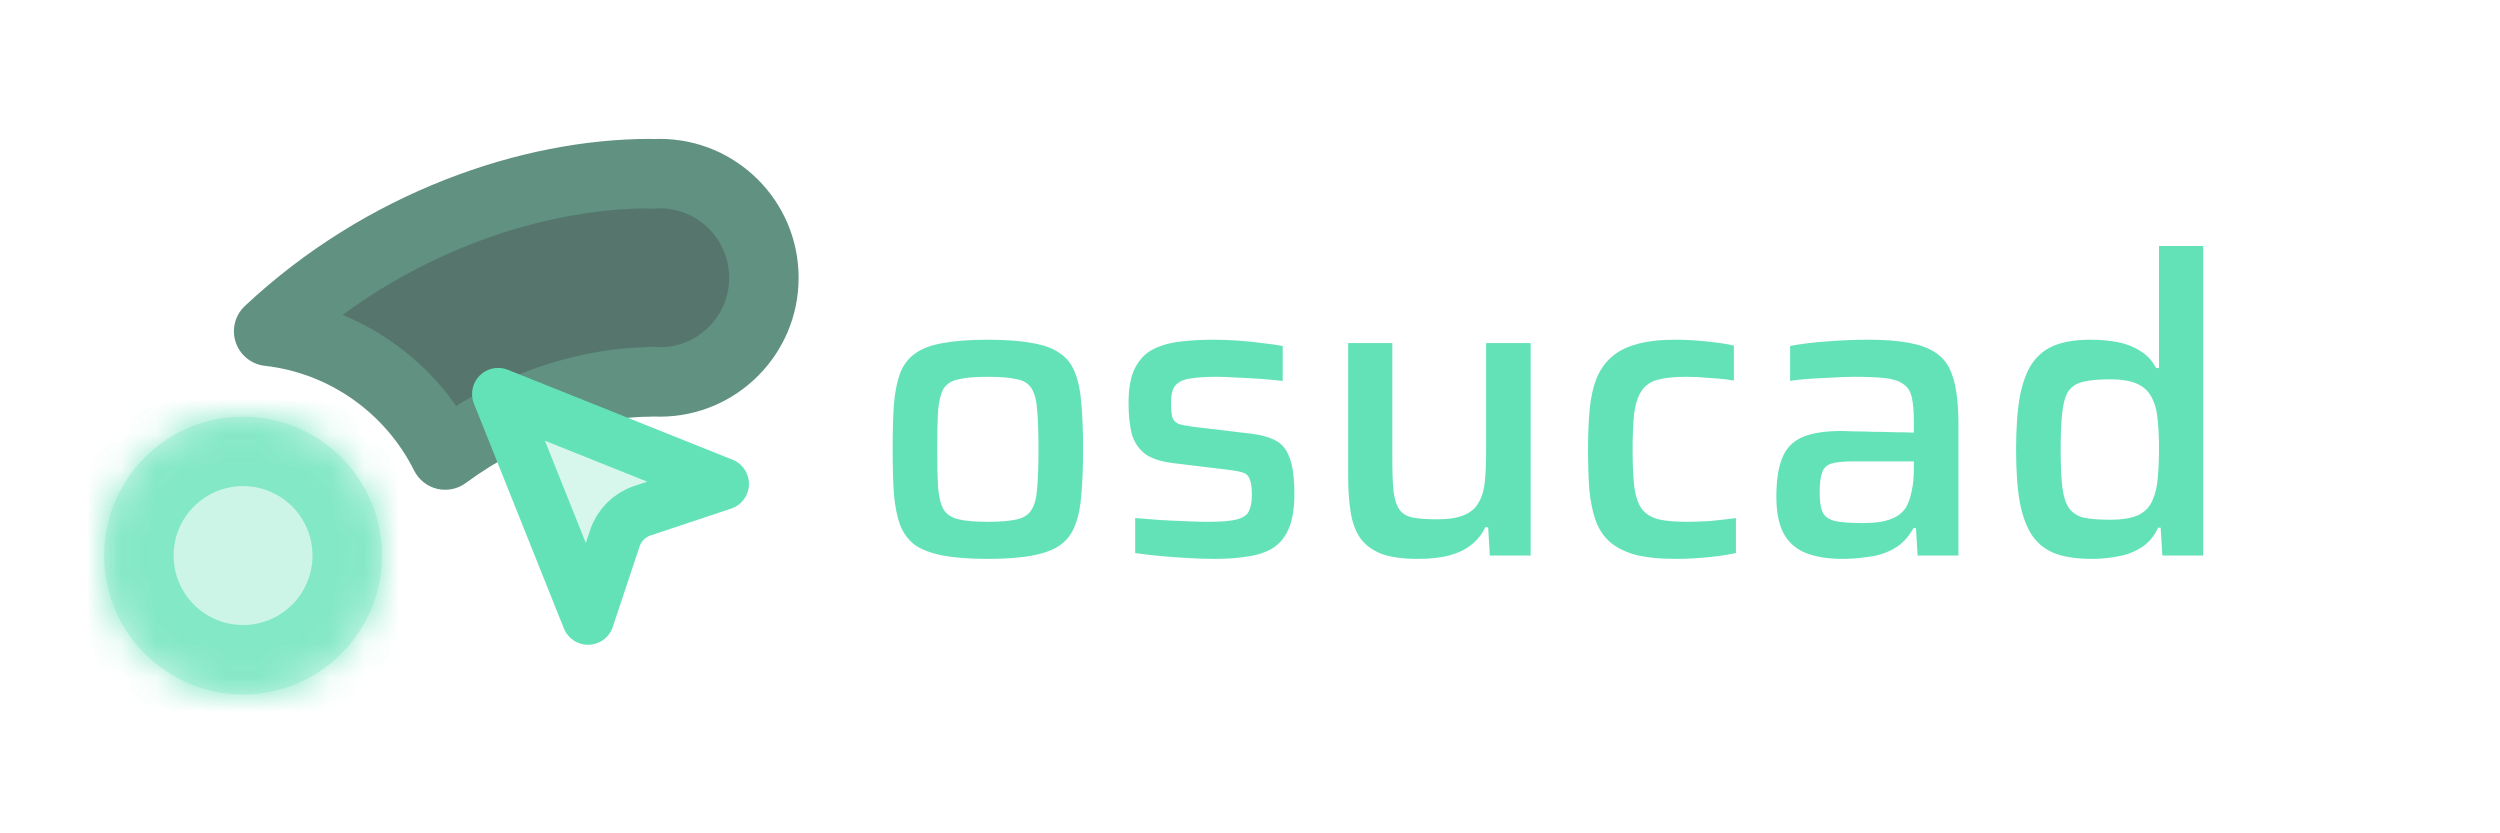 <svg xmlns="http://www.w3.org/2000/svg" width="72" height="24" fill="none" viewBox="0 0 72 24"><g clip-path="url(#clip0_8_441)"><path fill="#63E2B7" d="M28.444 16.096C27.932 16.096 27.504 16.064 27.16 16C26.824 15.936 26.556 15.836 26.356 15.7C26.164 15.556 26.02 15.364 25.924 15.124C25.836 14.884 25.776 14.584 25.744 14.224C25.72 13.864 25.708 13.432 25.708 12.928C25.708 12.432 25.72 12.004 25.744 11.644C25.776 11.284 25.836 10.984 25.924 10.744C26.02 10.504 26.164 10.316 26.356 10.18C26.556 10.036 26.824 9.936 27.16 9.88C27.504 9.816 27.932 9.784 28.444 9.784C28.964 9.784 29.392 9.816 29.728 9.88C30.072 9.936 30.34 10.036 30.532 10.18C30.732 10.316 30.876 10.504 30.964 10.744C31.06 10.984 31.12 11.284 31.144 11.644C31.176 12.004 31.192 12.432 31.192 12.928C31.192 13.432 31.176 13.864 31.144 14.224C31.12 14.584 31.06 14.884 30.964 15.124C30.876 15.364 30.732 15.556 30.532 15.7C30.34 15.836 30.072 15.936 29.728 16C29.392 16.064 28.964 16.096 28.444 16.096ZM28.444 15.028C28.812 15.028 29.096 15.004 29.296 14.956C29.496 14.908 29.636 14.812 29.716 14.668C29.804 14.524 29.856 14.312 29.872 14.032C29.896 13.752 29.908 13.384 29.908 12.928C29.908 12.472 29.896 12.108 29.872 11.836C29.856 11.556 29.804 11.344 29.716 11.2C29.636 11.056 29.496 10.964 29.296 10.924C29.096 10.876 28.812 10.852 28.444 10.852C28.084 10.852 27.804 10.876 27.604 10.924C27.404 10.964 27.26 11.056 27.172 11.2C27.092 11.344 27.04 11.556 27.016 11.836C27 12.108 26.992 12.472 26.992 12.928C26.992 13.384 27 13.752 27.016 14.032C27.04 14.312 27.092 14.524 27.172 14.668C27.26 14.812 27.404 14.908 27.604 14.956C27.804 15.004 28.084 15.028 28.444 15.028ZM34.986 16.096C34.746 16.096 34.486 16.088 34.206 16.072C33.934 16.056 33.666 16.036 33.402 16.012C33.138 15.988 32.902 15.96 32.694 15.928V14.92C32.83 14.928 32.982 14.94 33.15 14.956C33.326 14.972 33.51 14.984 33.702 14.992C33.894 15 34.082 15.008 34.266 15.016C34.45 15.024 34.63 15.028 34.806 15.028C35.19 15.028 35.466 15.004 35.634 14.956C35.81 14.908 35.922 14.828 35.97 14.716C36.026 14.596 36.054 14.444 36.054 14.26C36.054 14.052 36.034 13.9 35.994 13.804C35.962 13.708 35.898 13.644 35.802 13.612C35.706 13.58 35.558 13.552 35.358 13.528L33.87 13.348C33.486 13.308 33.194 13.22 32.994 13.084C32.802 12.94 32.67 12.748 32.598 12.508C32.534 12.26 32.502 11.96 32.502 11.608C32.502 11.2 32.558 10.876 32.67 10.636C32.79 10.388 32.954 10.204 33.162 10.084C33.378 9.964 33.638 9.884 33.942 9.844C34.246 9.804 34.578 9.784 34.938 9.784C35.162 9.784 35.394 9.792 35.634 9.808C35.882 9.824 36.118 9.848 36.342 9.88C36.574 9.904 36.774 9.932 36.942 9.964V10.972C36.75 10.948 36.542 10.928 36.318 10.912C36.094 10.896 35.87 10.884 35.646 10.876C35.43 10.86 35.222 10.852 35.022 10.852C34.726 10.852 34.482 10.868 34.29 10.9C34.098 10.924 33.954 10.988 33.858 11.092C33.77 11.188 33.726 11.356 33.726 11.596C33.726 11.78 33.738 11.92 33.762 12.016C33.794 12.104 33.854 12.168 33.942 12.208C34.038 12.24 34.182 12.268 34.374 12.292L35.982 12.484C36.286 12.516 36.53 12.58 36.714 12.676C36.906 12.764 37.046 12.928 37.134 13.168C37.23 13.4 37.278 13.756 37.278 14.236C37.278 14.636 37.226 14.96 37.122 15.208C37.026 15.448 36.878 15.636 36.678 15.772C36.478 15.9 36.234 15.984 35.946 16.024C35.666 16.072 35.346 16.096 34.986 16.096ZM40.831 16.096C40.407 16.096 40.059 16.048 39.787 15.952C39.523 15.848 39.319 15.696 39.175 15.496C39.039 15.296 38.947 15.048 38.899 14.752C38.851 14.456 38.827 14.108 38.827 13.708V9.88H40.099V13.204C40.099 13.604 40.111 13.924 40.135 14.164C40.167 14.396 40.227 14.572 40.315 14.692C40.403 14.804 40.531 14.876 40.699 14.908C40.875 14.94 41.107 14.956 41.395 14.956C41.715 14.956 41.971 14.916 42.163 14.836C42.355 14.756 42.495 14.636 42.583 14.476C42.679 14.316 42.739 14.116 42.763 13.876C42.787 13.636 42.799 13.356 42.799 13.036V9.88H44.083V16H42.907L42.859 15.184H42.775C42.687 15.376 42.559 15.54 42.391 15.676C42.231 15.812 42.023 15.916 41.767 15.988C41.511 16.06 41.199 16.096 40.831 16.096ZM48.267 16.096C47.795 16.096 47.403 16.056 47.091 15.976C46.787 15.888 46.543 15.764 46.359 15.604C46.175 15.436 46.039 15.228 45.951 14.98C45.863 14.724 45.803 14.428 45.771 14.092C45.747 13.748 45.735 13.36 45.735 12.928C45.735 12.504 45.751 12.124 45.783 11.788C45.815 11.452 45.879 11.16 45.975 10.912C46.079 10.656 46.223 10.448 46.407 10.288C46.591 10.12 46.831 9.996 47.127 9.916C47.423 9.828 47.795 9.784 48.243 9.784C48.531 9.784 48.831 9.8 49.143 9.832C49.463 9.864 49.727 9.904 49.935 9.952V10.96C49.759 10.928 49.539 10.904 49.275 10.888C49.019 10.864 48.783 10.852 48.567 10.852C48.223 10.852 47.947 10.88 47.739 10.936C47.539 10.992 47.387 11.096 47.283 11.248C47.179 11.4 47.107 11.612 47.067 11.884C47.035 12.156 47.019 12.508 47.019 12.94C47.019 13.38 47.035 13.74 47.067 14.02C47.107 14.3 47.179 14.512 47.283 14.656C47.395 14.8 47.555 14.9 47.763 14.956C47.971 15.004 48.247 15.028 48.591 15.028C48.791 15.028 49.015 15.02 49.263 15.004C49.519 14.98 49.763 14.952 49.995 14.92V15.928C49.779 15.976 49.511 16.016 49.191 16.048C48.871 16.08 48.563 16.096 48.267 16.096ZM53.067 16.096C52.651 16.096 52.299 16.04 52.011 15.928C51.731 15.816 51.519 15.632 51.375 15.376C51.231 15.112 51.159 14.756 51.159 14.308C51.159 13.836 51.215 13.464 51.327 13.192C51.439 12.912 51.631 12.712 51.903 12.592C52.175 12.472 52.559 12.412 53.055 12.412C53.135 12.412 53.251 12.416 53.403 12.424C53.563 12.424 53.743 12.428 53.943 12.436C54.151 12.436 54.355 12.44 54.555 12.448C54.763 12.448 54.951 12.452 55.119 12.46V12.172C55.119 11.86 55.099 11.616 55.059 11.44C55.019 11.264 54.935 11.136 54.807 11.056C54.687 10.968 54.511 10.912 54.279 10.888C54.047 10.864 53.747 10.852 53.379 10.852C53.203 10.852 52.995 10.86 52.755 10.876C52.523 10.884 52.295 10.896 52.071 10.912C51.847 10.928 51.675 10.948 51.555 10.972V9.964C51.883 9.9 52.243 9.856 52.635 9.832C53.027 9.8 53.419 9.784 53.811 9.784C54.267 9.784 54.647 9.812 54.951 9.868C55.263 9.924 55.515 10.012 55.707 10.132C55.899 10.252 56.043 10.408 56.139 10.6C56.235 10.792 56.303 11.024 56.343 11.296C56.383 11.56 56.403 11.864 56.403 12.208V16H55.227L55.179 15.208H55.107C54.971 15.464 54.787 15.66 54.555 15.796C54.331 15.924 54.087 16.004 53.823 16.036C53.559 16.076 53.307 16.096 53.067 16.096ZM53.631 15.064C53.831 15.064 54.011 15.052 54.171 15.028C54.339 14.996 54.483 14.948 54.603 14.884C54.731 14.812 54.831 14.716 54.903 14.596C54.975 14.46 55.027 14.304 55.059 14.128C55.099 13.952 55.119 13.744 55.119 13.504V13.288H53.367C53.103 13.288 52.899 13.308 52.755 13.348C52.619 13.388 52.527 13.472 52.479 13.6C52.431 13.728 52.407 13.924 52.407 14.188C52.407 14.436 52.435 14.624 52.491 14.752C52.547 14.872 52.663 14.956 52.839 15.004C53.023 15.044 53.287 15.064 53.631 15.064ZM60.248 16.096C59.84 16.096 59.495 16.048 59.215 15.952C58.935 15.848 58.712 15.68 58.544 15.448C58.376 15.208 58.252 14.884 58.172 14.476C58.099 14.068 58.063 13.56 58.063 12.952C58.063 12.336 58.099 11.824 58.172 11.416C58.252 11.008 58.371 10.688 58.532 10.456C58.7 10.216 58.919 10.044 59.191 9.94C59.464 9.836 59.8 9.784 60.2 9.784C60.495 9.784 60.764 9.808 61.004 9.856C61.243 9.904 61.456 9.988 61.639 10.108C61.831 10.22 61.983 10.384 62.096 10.6H62.179V7.084H63.452V16H62.276L62.227 15.196H62.156C62.035 15.452 61.871 15.644 61.663 15.772C61.464 15.9 61.239 15.984 60.992 16.024C60.743 16.072 60.495 16.096 60.248 16.096ZM60.764 14.968C61.115 14.968 61.388 14.924 61.58 14.836C61.779 14.74 61.919 14.592 61.999 14.392C62.08 14.208 62.127 13.996 62.144 13.756C62.167 13.516 62.179 13.236 62.179 12.916C62.179 12.612 62.167 12.348 62.144 12.124C62.127 11.892 62.084 11.696 62.011 11.536C61.923 11.32 61.779 11.164 61.58 11.068C61.388 10.972 61.115 10.924 60.764 10.924C60.444 10.924 60.188 10.948 59.995 10.996C59.812 11.036 59.672 11.124 59.575 11.26C59.487 11.388 59.428 11.588 59.395 11.86C59.364 12.124 59.347 12.484 59.347 12.94C59.347 13.396 59.364 13.76 59.395 14.032C59.428 14.296 59.492 14.496 59.587 14.632C59.684 14.768 59.824 14.86 60.008 14.908C60.2 14.948 60.452 14.968 60.764 14.968Z"/><g opacity=".8"><mask id="path-2-inside-1_8_441" fill="#fff"><path d="M11 16C11 18.209 9.209 20 7 20C4.791 20 3 18.209 3 16C3 13.791 4.791 12 7 12C9.209 12 11 13.791 11 16Z"/></mask><path fill="#63E2B7" fill-opacity=".4" d="M11 16C11 18.209 9.209 20 7 20C4.791 20 3 18.209 3 16C3 13.791 4.791 12 7 12C9.209 12 11 13.791 11 16Z"/><path fill="#63E2B7" d="M9 16C9 17.105 8.105 18 7 18V22C10.314 22 13 19.314 13 16H9ZM7 18C5.895 18 5 17.105 5 16H1C1 19.314 3.686 22 7 22V18ZM5 16C5 14.895 5.895 14 7 14V10C3.686 10 1 12.686 1 16H5ZM7 14C8.105 14 9 14.895 9 16H13C13 12.686 10.314 10 7 10V14Z" mask="url(#path-2-inside-1_8_441)"/></g><g opacity=".8"><path fill="#2B5348" fill-rule="evenodd" d="M12.822 13.106C11.861 11.177 9.971 9.793 7.737 9.541C11.035 6.449 15.272 5 18.731 5V5.012C18.82 5.004 18.909 5 19 5C20.657 5 22 6.343 22 8C22 9.657 20.657 11 19 11C18.909 11 18.82 10.996 18.731 10.988V11C16.978 11 14.753 11.675 12.822 13.106Z" clip-rule="evenodd"/><path fill="#387562" d="M7.737 9.541L7.053 8.812C6.769 9.079 6.665 9.486 6.788 9.856C6.911 10.226 7.238 10.491 7.625 10.535L7.737 9.541ZM12.822 13.106L11.927 13.552C12.058 13.816 12.301 14.009 12.588 14.078C12.876 14.147 13.179 14.085 13.417 13.909L12.822 13.106ZM18.731 5H19.731C19.731 4.448 19.283 4 18.731 4V5ZM18.731 5.012H17.731C17.731 5.292 17.849 5.56 18.056 5.75C18.263 5.939 18.54 6.033 18.82 6.008L18.731 5.012ZM18.731 10.988L18.82 9.992C18.54 9.967 18.263 10.061 18.056 10.25C17.849 10.44 17.731 10.707 17.731 10.988H18.731ZM18.731 11V12C19.283 12 19.731 11.552 19.731 11H18.731ZM7.625 10.535C9.512 10.748 11.113 11.918 11.927 13.552L13.717 12.66C12.609 10.437 10.429 8.839 7.849 8.548L7.625 10.535ZM18.731 4C15.021 4 10.539 5.544 7.053 8.812L8.421 10.271C11.532 7.354 15.523 6 18.731 6V4ZM19.731 5.012V5H17.731V5.012H19.731ZM18.82 6.008C18.879 6.003 18.939 6 19 6V4C18.88 4 18.761 4.005 18.643 4.016L18.82 6.008ZM19 6C20.105 6 21 6.895 21 8H23C23 5.791 21.209 4 19 4V6ZM21 8C21 9.105 20.105 10 19 10V12C21.209 12 23 10.209 23 8H21ZM19 10C18.939 10 18.879 9.997 18.82 9.992L18.643 11.984C18.761 11.995 18.88 12 19 12V10ZM19.731 11V10.988H17.731V11H19.731ZM13.417 13.909C15.188 12.597 17.207 12 18.731 12V10C16.749 10 14.318 10.752 12.226 12.302L13.417 13.909Z"/></g><path fill="#63E2B7" fill-opacity=".25" stroke="#63E2B7" stroke-linejoin="round" stroke-miterlimit="11.474" stroke-width="1.5" d="M16.936 17.82L14.346 11.346L20.82 13.936L18.5 14.709C18.127 14.834 17.834 15.127 17.709 15.5L16.936 17.82Z"/></g><defs><clipPath id="clip0_8_441"><rect width="72" height="24" fill="#fff"/></clipPath></defs></svg>